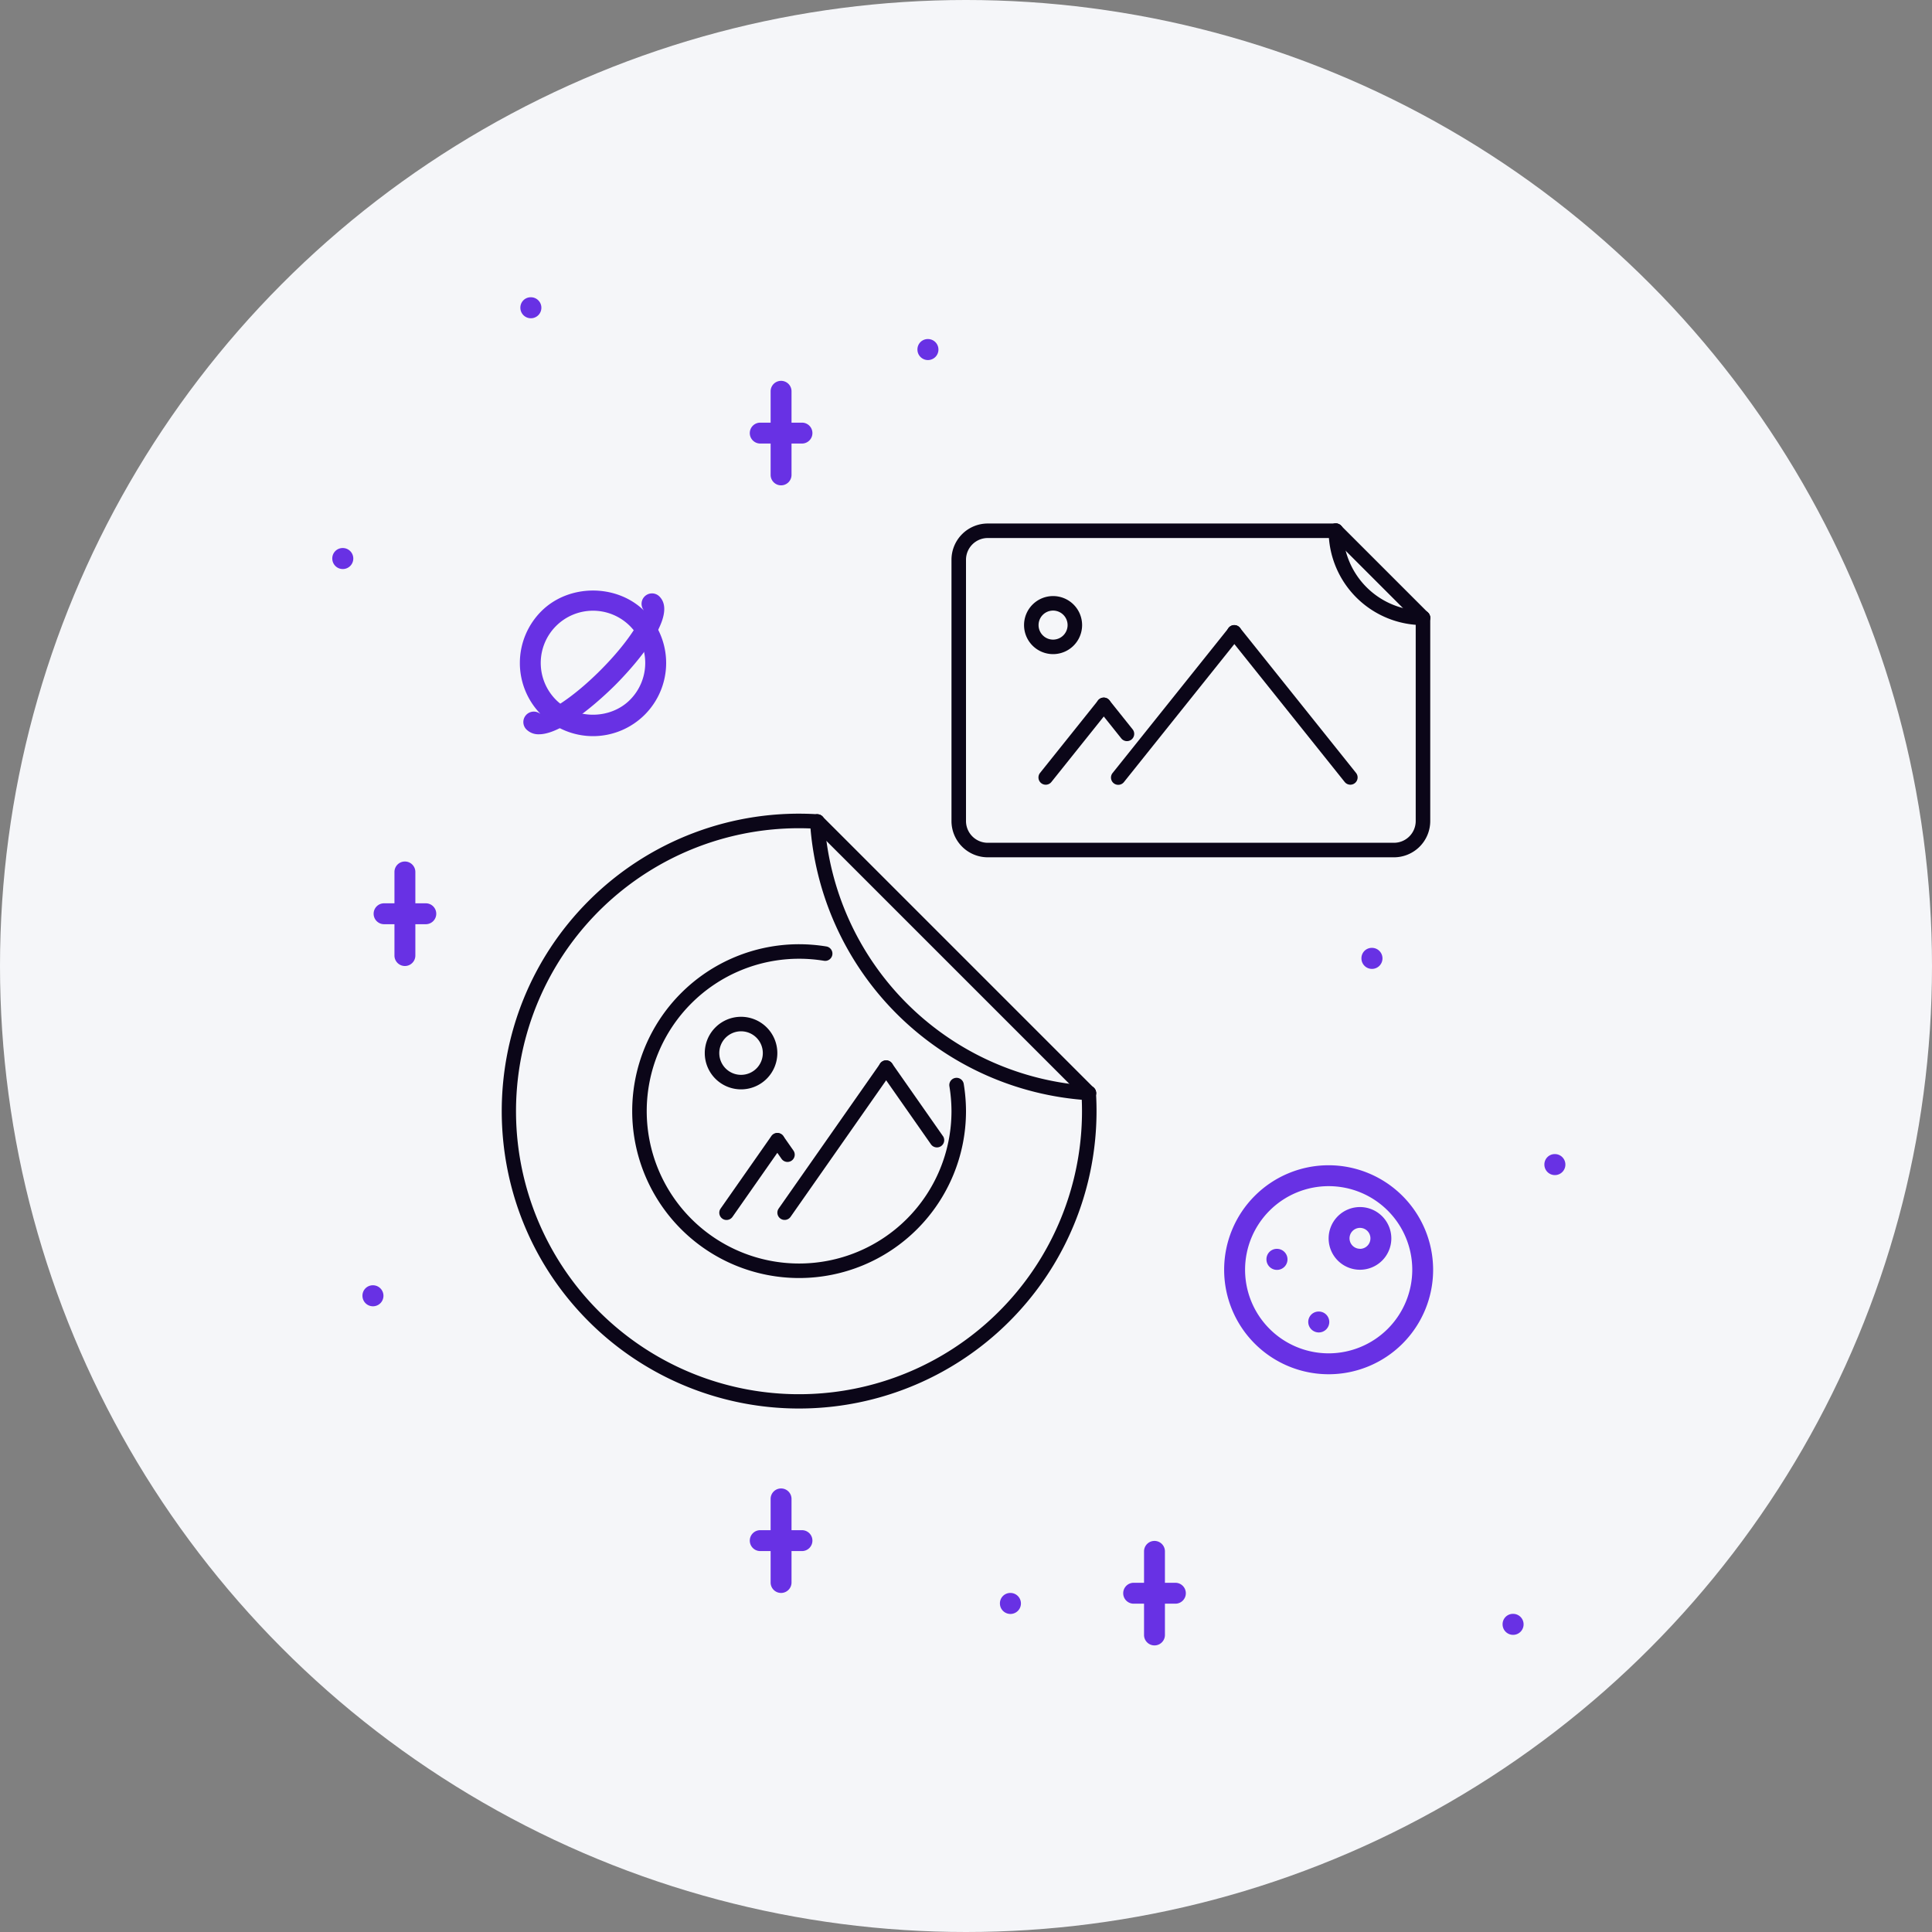 <svg id="Layer_1" data-name="Layer 1" xmlns="http://www.w3.org/2000/svg" viewBox="0 0 1065 1065"><rect x="0" y="0" width="1065" height="1065" fill="#808080" stroke="none"/><defs><style>.cls-1{fill:#f5f6f9;}.cls-2{fill:#6831e4;}.cls-3{fill:#0b0618;}</style></defs><circle class="cls-1" cx="532.5" cy="532.5" r="532.5"/><path class="cls-2" d="M734.49,730.48h-.11a5.72,5.72,0,0,0-5.72,5.76,5.82,5.82,0,0,0,5.83,5.76,5.76,5.76,0,0,0,0-11.52Z" transform="translate(-7.5 -7.5)"/><path class="cls-2" d="M300.17,171.36h-.12a5.71,5.71,0,0,0-5.7,5.76,5.79,5.79,0,1,0,5.82-5.76Z" transform="translate(-7.5 -7.5)"/><path class="cls-2" d="M519.05,194.4h-.12a5.71,5.71,0,0,0-5.7,5.76,5.79,5.79,0,1,0,5.82-5.76Z" transform="translate(-7.5 -7.5)"/><path class="cls-2" d="M196.49,309.6h-.12a5.71,5.71,0,0,0-5.7,5.76,5.79,5.79,0,1,0,5.82-5.76Z" transform="translate(-7.5 -7.5)"/><path class="cls-2" d="M213.13,716H213a5.71,5.71,0,0,0-5.7,5.76,5.79,5.79,0,1,0,5.82-5.76Z" transform="translate(-7.5 -7.5)"/><path class="cls-2" d="M564.52,885.6h-.11a5.71,5.71,0,0,0-5.71,5.76,5.79,5.79,0,1,0,5.82-5.76Z" transform="translate(-7.5 -7.5)"/><path class="cls-2" d="M841.61,897.12h-.11a5.71,5.71,0,0,0-5.71,5.76,5.79,5.79,0,1,0,5.82-5.76Z" transform="translate(-7.5 -7.5)"/><path class="cls-2" d="M763.81,530h-.11a5.71,5.71,0,0,0-5.72,5.76,5.8,5.8,0,1,0,5.83-5.76Z" transform="translate(-7.5 -7.5)"/><path class="cls-2" d="M864.65,643.68h-.11a5.71,5.71,0,0,0-5.71,5.76,5.79,5.79,0,1,0,5.82-5.76Z" transform="translate(-7.5 -7.5)"/><path class="cls-2" d="M711.45,695.92h-.11a5.71,5.71,0,0,0-5.72,5.76,5.8,5.8,0,1,0,5.83-5.76Z" transform="translate(-7.5 -7.5)"/><path class="cls-2" d="M739.9,649.84a57.6,57.6,0,1,0,57.6,57.6A57.67,57.67,0,0,0,739.9,649.84Zm0,103.68A46.08,46.08,0,1,1,786,707.44,46.14,46.14,0,0,1,739.9,753.52Z" transform="translate(-7.5 -7.5)"/><path class="cls-2" d="M757.18,672.88a17.28,17.28,0,1,0,17.28,17.28A17.3,17.3,0,0,0,757.18,672.88Zm0,23a5.76,5.76,0,1,1,5.76-5.76A5.77,5.77,0,0,1,757.18,695.92Z" transform="translate(-7.5 -7.5)"/><path class="cls-2" d="M643.9,856.92a5.76,5.76,0,0,0-5.76,5.76v46.08a5.76,5.76,0,0,0,11.52,0V862.68A5.76,5.76,0,0,0,643.9,856.92Z" transform="translate(-7.5 -7.5)"/><path class="cls-2" d="M655.42,880h-23a5.76,5.76,0,1,0,0,11.52h23a5.76,5.76,0,0,0,0-11.52Z" transform="translate(-7.5 -7.5)"/><path class="cls-2" d="M438.06,828a5.76,5.76,0,0,0-5.76,5.76v46.08a5.76,5.76,0,0,0,11.52,0V833.76A5.76,5.76,0,0,0,438.06,828Z" transform="translate(-7.5 -7.5)"/><path class="cls-2" d="M449.58,851h-23a5.76,5.76,0,0,0,0,11.52h23a5.76,5.76,0,0,0,0-11.52Z" transform="translate(-7.5 -7.5)"/><path class="cls-2" d="M438.06,217.44a5.76,5.76,0,0,0-5.76,5.76v46.08a5.76,5.76,0,0,0,11.52,0V223.2A5.75,5.75,0,0,0,438.06,217.44Z" transform="translate(-7.5 -7.5)"/><path class="cls-2" d="M449.58,240.48h-23a5.76,5.76,0,0,0,0,11.52h23a5.76,5.76,0,0,0,0-11.52Z" transform="translate(-7.5 -7.5)"/><path class="cls-2" d="M230.7,482.4a5.76,5.76,0,0,0-5.76,5.76v46.08a5.76,5.76,0,0,0,11.52,0V488.16A5.76,5.76,0,0,0,230.7,482.4Z" transform="translate(-7.5 -7.5)"/><path class="cls-2" d="M242.22,505.44h-23a5.76,5.76,0,0,0,0,11.52h23a5.76,5.76,0,0,0,0-11.52Z" transform="translate(-7.5 -7.5)"/><path class="cls-2" d="M362.89,344.45c-15.22-15.23-41.79-15.23-57,0a40.32,40.32,0,1,0,57,0Zm-8.15,48.87c-10.87,10.88-29.84,10.88-40.72,0a28.8,28.8,0,1,1,40.72,0Z" transform="translate(-7.5 -7.5)"/><path class="cls-2" d="M371,336.3a5.76,5.76,0,0,0-8.82,7.34c-.21,3.69-7.16,16.79-23.76,33.39s-29.7,23.55-33.39,23.76a5.76,5.76,0,0,0-7.34,8.82,9.37,9.37,0,0,0,6.9,2.66c14.05,0,36.84-21.95,42-27.09C352.72,379.06,382.66,347.92,371,336.3Z" transform="translate(-7.5 -7.5)"/><path class="cls-3" d="M611.64,609.76a4,4,0,0,0-8,.5,156,156,0,1,1-145.88-145.9,4,4,0,0,0,.5-8,163.79,163.79,0,0,0-126.23,47.7c-63.93,63.94-63.93,168,0,231.88A164,164,0,0,0,611.64,609.76Z" transform="translate(-7.5 -7.5)"/><path class="cls-3" d="M607.89,606A156,156,0,0,1,462,460.13a4,4,0,0,0-4.24-3.74,4,4,0,0,0-3.74,4.24A164,164,0,0,0,607.39,614h.25a4,4,0,0,0,.25-8Z" transform="translate(-7.5 -7.5)"/><path class="cls-3" d="M610.48,607.17,460.86,457.55a4,4,0,1,0-5.66,5.66L604.82,612.82a4,4,0,1,0,5.66-5.65Z" transform="translate(-7.5 -7.5)"/><path class="cls-3" d="M538.75,605a4,4,0,1,0-7.9,1.28A86.24,86.24,0,0,1,532,620a84,84,0,1,1-84-84,85,85,0,0,1,13.84,1.14,4,4,0,0,0,1.3-7.89A94.08,94.08,0,0,0,448,528a92,92,0,1,0,92,92A93.93,93.93,0,0,0,538.75,605Z" transform="translate(-7.5 -7.5)"/><path class="cls-3" d="M438.28,632.73a4,4,0,0,0-5.56,1l-28,40a4,4,0,0,0,1,5.56A3.88,3.88,0,0,0,408,680a4,4,0,0,0,3.28-1.71l28-40A4,4,0,0,0,438.28,632.73Z" transform="translate(-7.5 -7.5)"/><path class="cls-3" d="M444.86,641.71l-5.59-8a4,4,0,0,0-6.55,4.58l5.59,8a4,4,0,0,0,5.57,1A4,4,0,0,0,444.86,641.71Z" transform="translate(-7.5 -7.5)"/><path class="cls-3" d="M498.27,592.75a4,4,0,0,0-5.57,1l-56,80a4,4,0,0,0,6.55,4.59l56-80A4,4,0,0,0,498.27,592.75Z" transform="translate(-7.5 -7.5)"/><path class="cls-3" d="M527.25,633.71l-28-40a4,4,0,0,0-6.56,4.59l28,40A4,4,0,0,0,524,640a4,4,0,0,0,3.27-6.29Z" transform="translate(-7.5 -7.5)"/><path class="cls-3" d="M416,568a20,20,0,1,0,20,20A20,20,0,0,0,416,568Zm0,32h0a12,12,0,1,1,12-12A12,12,0,0,1,416,600Z" transform="translate(-7.5 -7.5)"/><path class="cls-3" d="M791.9,344.08a4,4,0,0,0-4,4v112a12,12,0,0,1-12,12H552a12,12,0,0,1-12-12v-144a12,12,0,0,1,12-12H743.91a4,4,0,0,0,0-8H552a20,20,0,0,0-20,20v144a20,20,0,0,0,20,20H775.91a20,20,0,0,0,20-20v-112A4,4,0,0,0,791.9,344.08Z" transform="translate(-7.5 -7.5)"/><path class="cls-3" d="M791.9,344.08a44,44,0,0,1-44-44,4,4,0,0,0-8,0,52.05,52.05,0,0,0,52,52,4,4,0,0,0,0-8Z" transform="translate(-7.5 -7.5)"/><path class="cls-3" d="M794.73,345.25l-48-48a4,4,0,1,0-5.65,5.66l48,48a4,4,0,0,0,5.65-5.66Z" transform="translate(-7.5 -7.5)"/><path class="cls-3" d="M588,336.08a16,16,0,1,0,16,16A16,16,0,0,0,588,336.08Zm0,24a8,8,0,1,1,8-8A8,8,0,0,1,588,360.08Z" transform="translate(-7.5 -7.5)"/><path class="cls-3" d="M618.44,392.94a4,4,0,0,0-5.62.63l-32,40a4,4,0,0,0,6.25,5l32-40A4,4,0,0,0,618.44,392.94Z" transform="translate(-7.5 -7.5)"/><path class="cls-3" d="M631.85,409.54l-12.78-16a4,4,0,1,0-6.25,5l12.78,16a4,4,0,1,0,6.25-5Z" transform="translate(-7.5 -7.5)"/><path class="cls-3" d="M690.43,353a4,4,0,0,0-5.63.63l-64,80a4,4,0,0,0,6.25,5l64-80A4,4,0,0,0,690.43,353Z" transform="translate(-7.5 -7.5)"/><path class="cls-3" d="M755,433.56l-64-80a4,4,0,1,0-6.25,5l64,80a4,4,0,0,0,3.13,1.5,4,4,0,0,0,2.49-.88A4,4,0,0,0,755,433.56Z" transform="translate(-7.5 -7.5)"/></svg>